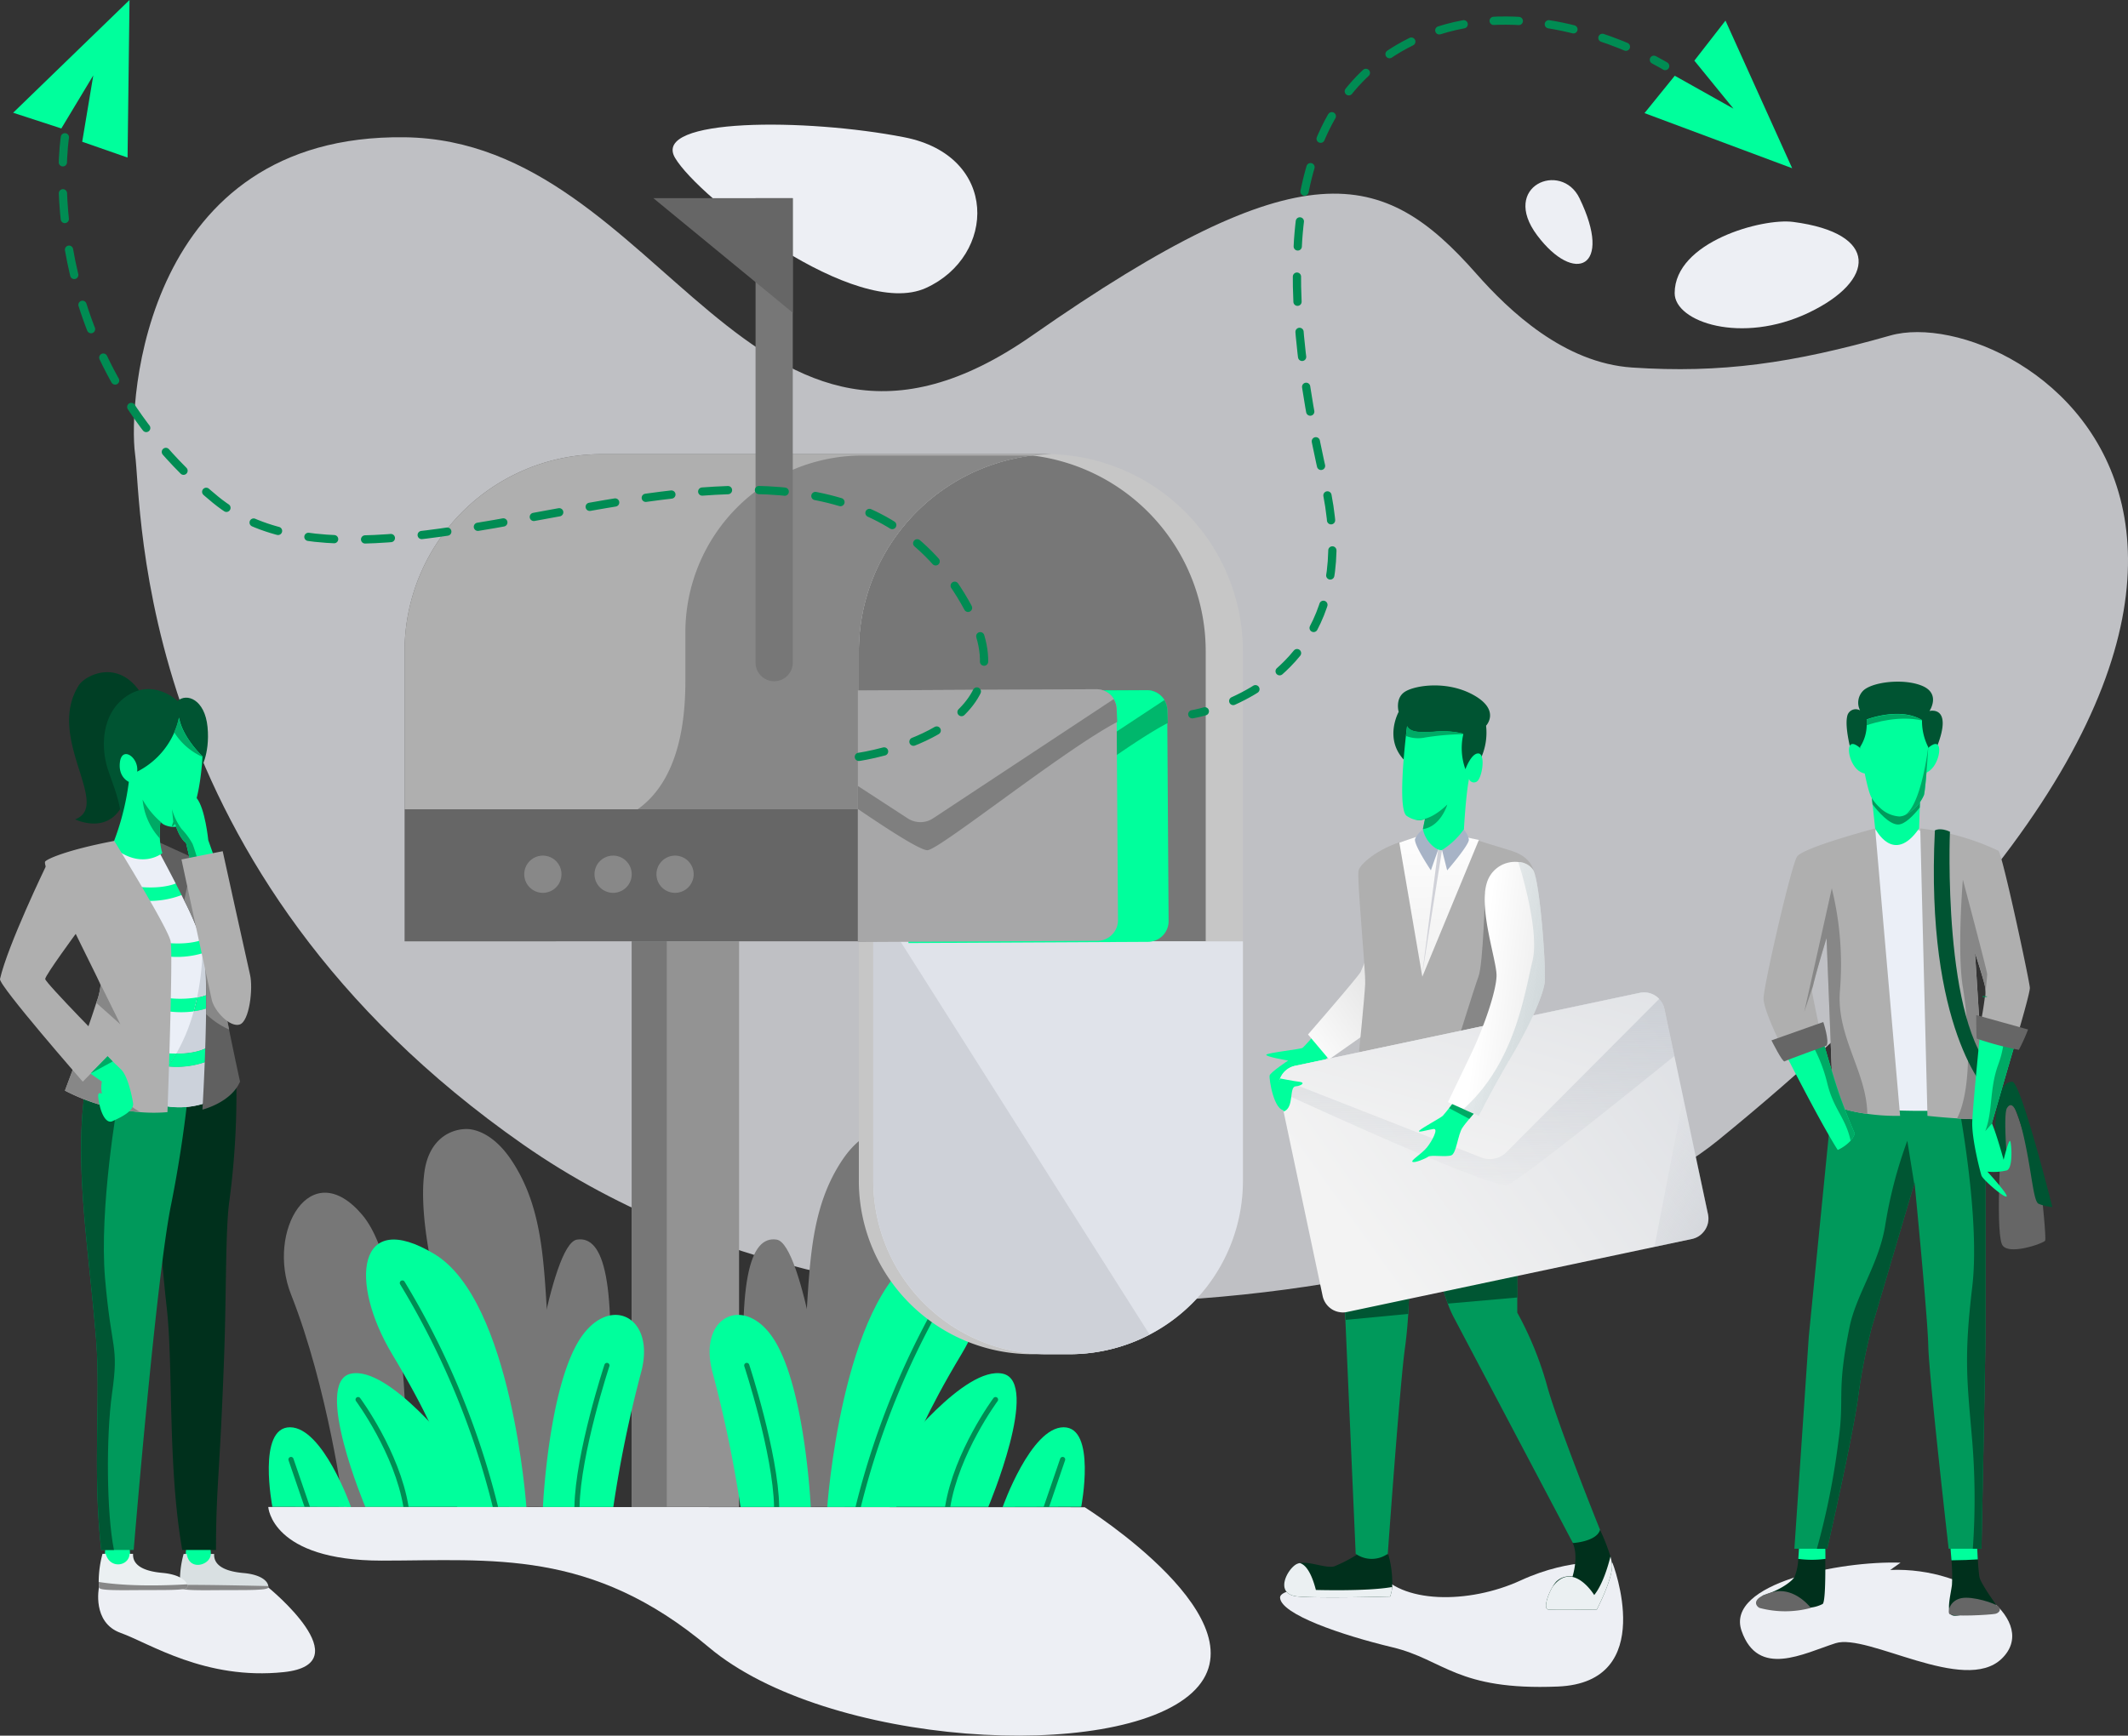 <svg xmlns="http://www.w3.org/2000/svg" xmlns:xlink="http://www.w3.org/1999/xlink" viewBox="0 0 412.89 336.85"><rect x="0" y="0" width="412.89" height="336.85" fill="#333333" stroke="none"/><defs><style>.cls-1,.cls-2{fill:#edeff4;}.cls-2{opacity:0.75;}.cls-3{fill:#ebeff7;}.cls-4{fill:#00301c;}.cls-5{fill:#00ff9c;}.cls-6{fill:#00995b;}.cls-7{fill:#666;}.cls-8{fill:#005633;}.cls-9{fill:#005432;}.cls-10{fill:#009b5c;}.cls-11{fill:#00aa65;}.cls-12{fill:#afafaf;}.cls-13{fill:#878787;}.cls-14,.cls-28,.cls-44,.cls-45,.cls-46{fill:none;stroke:#008c53;stroke-miterlimit:10;}.cls-15{fill:#ebf0f2;}.cls-16{fill:url(#linear-gradient);}.cls-17{fill:url(#linear-gradient-2);}.cls-18{fill:#d0d1d8;}.cls-19{fill:#a7b3c6;}.cls-20{fill:url(#linear-gradient-3);}.cls-21{fill:url(#linear-gradient-4);}.cls-22{fill:url(#linear-gradient-5);}.cls-23{fill:url(#linear-gradient-6);}.cls-24{fill:url(#linear-gradient-7);}.cls-25{fill:url(#linear-gradient-8);}.cls-26{fill:#939393;}.cls-27{fill:#777;}.cls-28,.cls-44,.cls-45,.cls-46{stroke-linecap:round;}.cls-28{stroke-width:1px;}.cls-29{fill:#c6c6c6;}.cls-30{fill:#888;}.cls-31{fill:#e0e3ea;}.cls-32{fill:#ced1d8;}.cls-33{fill:#d9e0e2;}.cls-34{fill:#242528;}.cls-35{fill:#ccd2db;}.cls-36{fill:#606060;}.cls-37{fill:#003f25;}.cls-38{fill:url(#linear-gradient-9);}.cls-39{fill:url(#linear-gradient-10);}.cls-40{fill:#00b76c;}.cls-41{fill:url(#linear-gradient-11);}.cls-42{fill:#a7a7a8;}.cls-43{fill:#7f7f7f;}.cls-44,.cls-45,.cls-46{stroke-width:1.6px;}.cls-45{stroke-dasharray:4.88 5.86;}.cls-46{stroke-dasharray:5.01 6.01;}</style><linearGradient id="linear-gradient" x1="269.84" y1="189.09" x2="250.41" y2="202.65" gradientUnits="userSpaceOnUse"><stop offset="0" stop-color="#e1e1e1"/><stop offset="1" stop-color="#fff"/></linearGradient><linearGradient id="linear-gradient-2" x1="280.28" y1="221.74" x2="279.13" y2="158.23" xlink:href="#linear-gradient"/><linearGradient id="linear-gradient-3" x1="323.13" y1="199.81" x2="263.97" y2="242.15" gradientUnits="userSpaceOnUse"><stop offset="0" stop-color="#dfe1e5"/><stop offset="1" stop-color="#f3f3f3"/></linearGradient><linearGradient id="linear-gradient-4" x1="285.81" y1="154.6" x2="286.84" y2="233.14" gradientUnits="userSpaceOnUse"><stop offset="0" stop-color="#b9bec6"/><stop offset="1" stop-color="#b9bec6" stop-opacity="0"/></linearGradient><linearGradient id="linear-gradient-5" x1="366.39" y1="256.37" x2="317.43" y2="223.22" xlink:href="#linear-gradient-4"/><linearGradient id="linear-gradient-6" x1="292.4" y1="176.15" x2="277.61" y2="228.17" xlink:href="#linear-gradient-3"/><linearGradient id="linear-gradient-7" x1="307.43" y1="193.91" x2="287.17" y2="191.51" xlink:href="#linear-gradient"/><linearGradient id="linear-gradient-8" x1="323.83" y1="201.69" x2="268.36" y2="185.24" gradientUnits="userSpaceOnUse"><stop offset="0" stop-color="#bccace"/><stop offset="1" stop-color="#bccace" stop-opacity="0"/></linearGradient><linearGradient id="linear-gradient-9" x1="140.3" y1="138.17" x2="140.5" y2="138.6" gradientUnits="userSpaceOnUse"><stop offset="0" stop-color="#f9a82c"/><stop offset="1" stop-color="#faa72c" stop-opacity="0"/></linearGradient><linearGradient id="linear-gradient-10" x1="150.11" y1="138.37" x2="150.31" y2="138.8" xlink:href="#linear-gradient-9"/><linearGradient id="linear-gradient-11" x1="150.11" y1="138.17" x2="150.31" y2="138.6" xlink:href="#linear-gradient-9"/></defs><g id="Layer_2" data-name="Layer 2"><g id="OBJECTS"><path class="cls-1" d="M368.76,303.28c-11.62-.4-34.05,4-30.85,13.22s12,4.41,18.23,2.41,25,10,32.25,3-6-17.83-21.63-17.22"/><path class="cls-1" d="M270.2,308.09s-22-1.2-21.83,2,11.82,7.22,21.83,9.62,12.42,8.41,32.05,7.61,10.62-24,10.62-24-7.81-1.2-17.83,3.41-23.43,4.61-27.84-2Z"/><path class="cls-1" d="M19.2,308.09s-1.4,6.81,4.21,8.82,16.42,9.21,31.65,7.61-3-16.43-3-16.43Z"/><path class="cls-1" d="M175.45,26.64c-19-3.72-49.08-3.81-44.47,4S166,62.1,179.66,55.89,193.88,30.24,175.45,26.64Z"/><path class="cls-2" d="M333.3,221.35c-34.05,27.74-156,53.69-231.77.8s-73.92-123.8-75.32-134S28,26,78.5,26.64s66.79,76.88,121.79,38.46c52.48-36.66,68.11-32.45,86.14-12,6.42,7.28,17.05,17.35,30.25,18.23,17.22,1.15,31.05-.8,50.08-6.21C391.77,58,472.73,107.77,333.3,221.35Z"/><polygon class="cls-3" points="360.9 163.97 366.69 158.49 378.34 163.97 376.31 219.49 366.63 219.49 360.9 163.97"/><path class="cls-4" d="M353.64,311.3a6.87,6.87,0,0,1-2.34.7l-9.46-2.28c3.1-.93,5.56-2.5,6.33-3.64a10.19,10.19,0,0,0,.74-3.52c.12-1.31.15-2.47.15-2.47l5.09-.76s0,1.38,0,3.21C354.2,306,354.14,311,353.64,311.3Z"/><path class="cls-5" d="M354.19,302.54a19.59,19.59,0,0,1-5.28,0c.12-1.31.15-2.47.15-2.47l5.09-.76S354.18,300.71,354.19,302.54Z"/><path class="cls-4" d="M387.38,311.55s-6.87,2.29-8.4,2-.51-3.9-.25-5.94a33.38,33.38,0,0,0-.09-4.78c-.13-1.86-.3-3.49-.3-3.49h5.22s.08,1.62.19,3.31c.09,1.41.21,2.86.32,3.44C384.33,307.35,387.38,311.55,387.38,311.55Z"/><path class="cls-5" d="M383.75,302.64c-1.36.1-3.13.16-5.11.18-.13-1.86-.3-3.49-.3-3.49h5.22S383.64,301,383.75,302.64Z"/><path class="cls-6" d="M385.22,215v44.82c0,3.57-.76,40.75-.76,40.75h-6.37s-3.82-33.49-3.95-39.35-2.67-31.7-2.67-31.7l-.06.18-8.22,27.83a108.48,108.48,0,0,0-2.67,13.63c-1.15,8.27-6,29.41-6,29.41h-6.36l2.8-41.26,4.45-44.82a136.11,136.11,0,0,0,24.79.89C381.88,215.32,383.55,215.19,385.22,215Z"/><path class="cls-7" d="M351.35,312.06s-3.15-4.2-7.44-3.06-3.27,2.68-2.52,3.06A19.26,19.26,0,0,0,351.35,312.06Z"/><path class="cls-7" d="M387.13,313.21c-1,.2-8.53.63-8.91,0s.25-2.68,2.42-3.06,6.49,1,7.13,1.66S387.77,313.08,387.13,313.21Z"/><path class="cls-8" d="M385.22,215v44.82c0,3.57-.76,40.75-.76,40.75h-1.68a137.41,137.41,0,0,0-.11-20.88c-1-11.72-1.65-16.05,0-29.93,1.32-11.08-1.33-28-2.46-34.38C381.88,215.32,383.55,215.19,385.22,215Z"/><path class="cls-8" d="M371.41,229.73l-8.22,27.83a108.48,108.48,0,0,0-2.67,13.63c-1.15,8.27-6,29.41-6,29.41h-2a145.36,145.36,0,0,0,4.18-20.88c1.25-8.77-.45-9.37,2.16-22.16,1.27-6.24,5.6-12.1,6.88-19.48a87.73,87.73,0,0,1,4.33-16.68Z"/><path class="cls-7" d="M396.17,232s.89,8.27.64,8.78-7.49,3.1-8.41.64c-1.27-3.44,0-22.29,0-22.29s-.12-6.49,1.28-6.23S396.17,232,396.17,232Z"/><path class="cls-9" d="M389.42,225.09s-.76-8.91,0-10.06,1.78-1,3.31,5.86,1.79,12.22,2.8,12.73a8.93,8.93,0,0,0,2.68.64s-6.11-24.32-7.77-24.32-3.69,1.91-3.31,14.64C387.13,224.58,387.51,229.29,389.42,225.09Z"/><path class="cls-5" d="M372.74,149.32l-.15,4.46-.1,2.94-.13,4.06c-5,7.26-8.53,0-8.53,0l-.5-4.66-.17-1.53-.1-.94Z"/><path class="cls-10" d="M372.59,153.78l-.1,2.94c-1.26,1.59-2.91,3.3-4.21,3.3-1.69,0-3.83-2.44-4.95-3.9l-.17-1.53C365.48,153.19,370.05,153.48,372.59,153.78Z"/><path class="cls-9" d="M359.12,145.62s-1.2-4.41-.72-6.56a1.68,1.68,0,0,1,2.5-1.19,3.3,3.3,0,0,1,.48-3.69c1.55-1.79,7.86-2.62,11.56-1.08s1.43,4.89,1.43,4.89,4.65-1.19,1.43,7l-7.15,3-9.53-2.26Z"/><path class="cls-5" d="M361.26,145.5s-1.79-1.91-2.38-.72.71,5.6,3.57,5.36Z"/><path class="cls-5" d="M373.75,145.5s1.79-1.91,2.38-.72-.71,5.6-3.57,5.36Z"/><path class="cls-5" d="M374.13,145h0c0,.27-.48,7.88-.83,9.29a7.84,7.84,0,0,1-3.66,3.89,2.84,2.84,0,0,1-1.11.28,6,6,0,0,1-3.88-1.8,8.62,8.62,0,0,1-1.48-1.78c-1-1.55-2.27-9.89-2.27-9.89a8,8,0,0,0,1.29-4.26c0-.35,0-.71,0-1.1,0,0,6.44-2.5,10.73.12v.05A11.25,11.25,0,0,0,374.13,145Z"/><path class="cls-11" d="M374.13,145c0,.27-.48,7.88-.83,9.29a7.84,7.84,0,0,1-3.66,3.89C372.79,156.08,374.09,145.3,374.13,145Z"/><path class="cls-11" d="M372.94,139.78v.05c-4.41-1-9.15.37-10.75.93,0-.35,0-.71,0-1.1C362.21,139.66,368.65,137.16,372.94,139.78Z"/><path class="cls-12" d="M368.67,216.56a40.14,40.14,0,0,1-6.36-.39,27.8,27.8,0,0,1-6.63-1.65l-1.28-32.47s-2,6.53-2.63,9.3a5.11,5.11,0,0,0-.17,1.14c.13,1,1.66,8.15,1.66,8.15l-7.39,2.8s-3.69-7.26-3.69-9.67,5.35-25.73,6.49-27.51,15.16-5.48,15.16-5.48Z"/><path class="cls-12" d="M385.19,193.38a7.72,7.72,0,0,0,0-1.78c-.25-1.27-2-6.75-2-6.75.26,3.06,2,32.34,2,32.34-1.68.05-3.65,0-5.45-.14-3.11-.19-5.76-.49-5.76-.49l-1.4-55.78a48.49,48.49,0,0,1,15.16,4.33c.76.51,6.11,25.6,6.11,26.62s-2.17,8.4-2.17,8.4l-7.19-2-.06,0s0-.07,0-.21c.12-.66.5-2.75.68-4.39h0v-.09Z"/><path class="cls-13" d="M362.31,216.17a27.8,27.8,0,0,1-6.63-1.65l-1.28-32.47s-2,6.53-2.63,9.3l-1.69,5,5.34-23.94A61.7,61.7,0,0,1,357,192.24C356.26,201.15,362.18,208,362.31,216.17Z"/><path class="cls-14" d="M384.46,198.09s0-.07,0-.21a1.79,1.79,0,0,0,0,.23Z"/><path class="cls-14" d="M385.19,193.39a.23.23,0,0,0,0,.07Z"/><path class="cls-13" d="M383.18,184.85c.26,3.06,2,32.34,2,32.34-1.68.05-3.65,0-5.45-.14,3.17-6.29,2.15-19.18,1.12-25.45-1.15-7,0-20.88,0-20.88s4.71,17.7,4.71,18.33-.34,3.71-.41,4.33a7.72,7.72,0,0,0,0-1.78C385,190.33,383.18,184.85,383.18,184.85Z"/><path class="cls-5" d="M359.88,220a4,4,0,0,1-.81,1.39,7.89,7.89,0,0,1-2.5,1.79c-3.57-5.6-10.7-19.74-10.7-19.74l5.05-1.91,2.34-.89c.31.72,1.46,5,2.93,9.68S359.88,220,359.88,220Z"/><path class="cls-11" d="M359.88,220a4,4,0,0,1-.81,1.39c-1-4.59-3.29-6-4.54-11.2a30.32,30.32,0,0,0-3.61-8.66l2.34-.89c.31.72,1.46,5,2.93,9.68S359.88,220,359.88,220Z"/><path class="cls-7" d="M354.4,202.93s-7.76,2.8-8.14,3.06-2.55-4.08-2.55-4.08l10.06-3.56S355,202.09,354.4,202.93Z"/><path class="cls-9" d="M378.34,161.42s-1.53,37.59,8.85,46.93l-1.59,3.5s-12.09-12.11-10.18-50.69C375.42,161.16,376.43,160.53,378.34,161.42Z"/><path class="cls-5" d="M390.06,221.52c.25.77.51,5.1-.64,5.61a10.74,10.74,0,0,1-3.82.25s4.33,4.71,3.69,4.84-4.58-3.31-4.83-4.07-1.91-7.14-1.79-10.45,1.79-19.86,1.79-19.86l4.47,1.41,2.78.88c-.82,2.57-5.22,17.83-5.22,17.83l0,.06c.89,2.07,2.27,7.07,2.27,7.07S389.8,220.76,390.06,221.52Z"/><path class="cls-11" d="M386.49,218l0,.06-1.3,1.47c1.53-4,.76-8.15,2.55-13a18.83,18.83,0,0,0,1.16-7.25l2.78.88C390.89,202.7,386.49,218,386.49,218Z"/><path class="cls-7" d="M383.44,197l10.06,2.8a34.21,34.21,0,0,1-1.79,3.95,59.64,59.64,0,0,1-8.15-2.17C383.44,201.28,383.44,197,383.44,197Z"/><path class="cls-4" d="M270.12,308a6.76,6.76,0,0,1-.4,1.85s-13.13.38-17.85,0-2.16-5.23-.38-6.25a2.06,2.06,0,0,1,.71-.24c2-.36,5.11,1.08,6.69.63a28.21,28.21,0,0,0,5.22-2.81l5.27.53A20.26,20.26,0,0,1,270.12,308Z"/><path class="cls-15" d="M270.12,308a6.76,6.76,0,0,1-.4,1.85s-13.13.38-17.85,0-2.16-5.23-.38-6.25a2.06,2.06,0,0,1,.71-.24c1,.27,2.18,1.57,3.12,5.22C255.32,308.56,265.21,308.89,270.12,308Z"/><path class="cls-4" d="M309.83,312.37s-8.29.12-9.43,0c-.94-.11-.18-2.68.83-4.39h0a6.08,6.08,0,0,1,.7-1,3.63,3.63,0,0,1,3.18-1s1.29-4,0-6.58l5.35-2.47a37,37,0,0,1,2,5.15,11,11,0,0,1,.29,1.35C313.15,306,309.83,312.37,309.83,312.37Z"/><path class="cls-15" d="M309.83,312.37s-8.29.12-9.43,0c-.94-.11-.18-2.68.83-4.39h0c3.9-5.28,8.09,1.58,8.09,1.58,1.62-2,2.67-5.54,3.15-7.47a11,11,0,0,1,.29,1.35C313.15,306,309.83,312.37,309.83,312.37Z"/><path class="cls-6" d="M273.24,255c-.13,2.06-.33,4.41-.67,6.84-1,7.39-3.3,39.71-3.3,39.71a5.38,5.38,0,0,1-6.23,0l-2-45.39-.16-3.88,12.49-4.46S273.5,250.8,273.24,255Z"/><path class="cls-6" d="M310.45,296.9c-.64,2.3-5.26,2.57-5.26,2.57s-21.95-41.58-23.22-44a20.08,20.08,0,0,1-1.05-2.44c-.79-2.18-1.38-4.45-1.38-4.45l.77.26,14-6.89.08,9.86,0,2.94a65.94,65.94,0,0,1,5.76,14.11C302.24,276.51,310.45,296.9,310.45,296.9Z"/><path class="cls-8" d="M273.42,247.82s.08,3-.18,7.18l-12.15,1.16-.16-3.88Z"/><path class="cls-8" d="M294.42,251.81,280.92,253c-.79-2.18-1.38-4.45-1.38-4.45l.77.26,14-6.89Z"/><path class="cls-5" d="M255.38,200.45s-2.29,2.68-2.68,2.93-6.74.93-7,1.31,4.23,1.14,4.23,1.14-3.46,2.28-3.59,2.91.83,7,3,6.75,6.75-8.65,6.75-8.65l2.31-2.53Z"/><path class="cls-16" d="M264.75,200.77l-6.88,4.84-4.08-4.84s9.56-11,10.2-12.12a51,51,0,0,0,1.91-5Z"/><path class="cls-12" d="M285.4,162.69s5.49,1.73,7.28,2.25c4.65,1.33,5.29,3.63,5.61,8.67s-8.42,32-8.42,32L263.6,205s1.15-11.34,1.28-14-1.66-20.53-1.28-22.06,4.69-4.85,9.61-5.93Z"/><path class="cls-13" d="M288.15,173.16s-.38,13.9-1.27,16.32-4.47,14-4.47,14l7.94.6,5.2-14.63Z"/><path class="cls-9" d="M287.19,147.47a12,12,0,0,0,1.15-6.63s2.81-2.94-2.29-5.87-11.35-2-13.39-.76-1.28,3.95-1.28,3.95-3.06,5.48,1.41,9.69l12.49,1.78Z"/><polygon class="cls-17" points="274.72 162.45 271.51 163.53 275.97 189.55 286.94 163.02 284.01 162.39 274.72 162.45"/><polygon class="cls-18" points="279.03 164.94 275.92 189.24 279.8 164.94 279.03 164.94"/><path class="cls-5" d="M286.56,151.67a1,1,0,0,1-1.53-.51c-.64,3.19-1,10-1,10s-2.43,3.95-4.47,3.83-3.69-2.94-3.69-2.94l.22-1.08.41-2a3.07,3.07,0,0,1-1.92.12,5,5,0,0,1-.95-.34h0a6.38,6.38,0,0,1-.69-.4c-1.58-1.09-.64-11.18-.16-15.48.13-1.18.23-1.93.23-1.93.57,1,1.72,1.34,5.29,1.08a16.62,16.62,0,0,1,5.61.39s0,.08,0,.12a12.07,12.07,0,0,0,.42,6.76s1.15-3.19,2.55-3.06S287.58,151,286.56,151.67Z"/><path class="cls-11" d="M283.88,142.37s0,.08,0,.12a50.71,50.71,0,0,0-7.36.64,6.51,6.51,0,0,1-3.73-.3c.13-1.18.23-1.93.23-1.93.57,1,1.72,1.34,5.29,1.08A16.62,16.62,0,0,1,283.88,142.37Z"/><path class="cls-11" d="M280.82,156.14s-1.23,4.25-4.75,4.78l.41-2a3.07,3.07,0,0,1-1.92.12C275.71,159.25,277.85,159,280.82,156.14Z"/><path class="cls-19" d="M276.1,161a4.51,4.51,0,0,0-1.53,1.79c-.38,1,3.06,6.12,3.06,6.12l1.41-4A5.86,5.86,0,0,1,276.1,161Z"/><path class="cls-19" d="M284,161a3.94,3.94,0,0,1,1,1.92c.12,1-4.21,6-4.21,6l-1-3.95A15,15,0,0,0,284,161Z"/><path class="cls-20" d="M322.94,195.78l8.46,39.92a4,4,0,0,1-1,3.53,3.82,3.82,0,0,1-1.53,1.05,3.28,3.28,0,0,1-.61.18l-66.86,14.16a3.87,3.87,0,0,1-.95.09,4.1,4.1,0,0,1-1.73-.44,4.05,4.05,0,0,1-2.09-2.74l-8.45-39.92a4,4,0,0,1,3.1-4.76l66.86-14.16a4,4,0,0,1,3.75,1.17A3.92,3.92,0,0,1,322.94,195.78Z"/><path class="cls-21" d="M322.94,195.78l1.94,9.16c-8.86,7.19-30,24.17-32.38,25-2.75.94-37.8-15.14-44.23-18.1l-.05-.22a4,4,0,0,1,3.1-4.76l66.86-14.16a4,4,0,0,1,3.75,1.17A3.92,3.92,0,0,1,322.94,195.78Z"/><path class="cls-22" d="M321,242l5.61-29,4.81,22.67a4,4,0,0,1-1,3.53,3.82,3.82,0,0,1-1.53,1.05,3.28,3.28,0,0,1-.61.18Z"/><path class="cls-23" d="M321.93,193.86l-29.65,29.76a4.52,4.52,0,0,1-.89.69,3.82,3.82,0,0,1-.64.32,4.5,4.5,0,0,1-2,.31,3.12,3.12,0,0,1-.44-.05,4.24,4.24,0,0,1-.91-.25l-8-3.14h0l-1.54-.6-29.47-11.55a4,4,0,0,1,2.93-2.5l66.86-14.16A4,4,0,0,1,321.93,193.86Z"/><path class="cls-5" d="M248.43,209.31s2.55.51,3.7.64.51.76-.77.89-.21,4.14-2.27,4.87C249.09,215.71,246.65,211.73,248.43,209.31Z"/><path class="cls-5" d="M286.43,215.56s-.64.73-1.35,1.59c-.47.58-1,1.21-1.33,1.72-.89,1.28-1.15,5-2.17,5.36s-3.95-.13-4.46.25-2.68,1.28-3.06,1,1.79-1.53,2.81-2.8,2.29-3.7,1.27-3.57-3.44.89-2.68.25,4.08-2.42,4.47-2.8c.19-.2.75-.88,1.24-1.51s.92-1.17.92-1.17Z"/><path class="cls-11" d="M286.43,215.56s-.64.73-1.35,1.59l-3.91-2.08c.49-.61.92-1.17.92-1.17Z"/><path class="cls-24" d="M299.69,190.82c-.38,2.42-2.55,7.65-6.38,14.15s-6.37,11.61-6.37,11.61l-3-1.34-3-1.34s2.49-5.15,4.59-9.56c2.42-5.1,4.84-12.12,4.84-15.05s-3.44-12.75-1.91-17.85a5.7,5.7,0,0,1,6.12-4.14,3.59,3.59,0,0,1,2.93,1.59C298.8,171.31,300.07,188.4,299.69,190.82Z"/><path class="cls-25" d="M299.69,190.82c-.38,2.42-2.55,7.65-6.38,14.15s-6.37,11.61-6.37,11.61l-3-1.34c10.12-9,11.93-22.85,13.39-28.69,1.53-6.12-2.74-19.25-2.74-19.25a3.59,3.59,0,0,1,2.93,1.59C298.8,171.31,300.07,188.4,299.69,190.82Z"/><rect class="cls-26" x="122.57" y="182.69" width="20.83" height="109.78"/><rect class="cls-27" x="122.57" y="182.69" width="6.81" height="109.78"/><path class="cls-27" d="M160.51,275.84s-4.61-34.46-9.82-35.26-7.81,8-5.8,35.26l8.81,14.42Z"/><path class="cls-27" d="M150.69,292.47A177.7,177.7,0,0,0,155.3,269c2.26-17.81.23-31.83,8-43.67,3.45-5.24,7.13-6.27,9-6.21,3.42.1,7.21,2.4,8,8.41,2.64,19.78-16.42,64.91-16.42,64.91Z"/><path class="cls-5" d="M160.51,292.47s2.79-40,17.83-49.08,16.61,5.43,8.21,19.43c-13.22,22-12.62,29.65-12.62,29.65Z"/><path class="cls-5" d="M174.08,282s13.07-17,20.48-15.4-2.8,25.85-2.8,25.85H166.44Z"/><path class="cls-5" d="M194.55,292.47S200,277,206.38,277s3.41,15.43,3.41,15.43Z"/><path class="cls-5" d="M157.31,292.47s-1-21.64-6.62-31.65-15.51-5.75-12.42,5.6a238,238,0,0,1,5.41,26.05Z"/><line class="cls-28" x1="206.18" y1="283.25" x2="203.02" y2="292.47"/><path class="cls-28" d="M193.16,271.63s-7.57,10.22-9.29,20.84"/><path class="cls-28" d="M184.58,249a156.07,156.07,0,0,0-18.06,43.43"/><path class="cls-28" d="M144.89,265s5.6,17,5.8,27.45"/><path class="cls-27" d="M102.13,275.84s4.61-34.46,9.82-35.26,7.81,8,5.81,35.26l-8.82,14.42Z"/><path class="cls-27" d="M112,292.47A177.7,177.7,0,0,1,107.34,269c-2.25-17.81-.23-31.83-8-43.67-3.44-5.24-7.13-6.27-9-6.21-3.41.1-7.21,2.4-8,8.41-2.64,19.78,16.43,64.91,16.43,64.91Z"/><path class="cls-27" d="M78.9,292.47s1.4-44.88-8.62-56.7S51.63,239,56.46,251.2c7.21,18.23,10.22,41.27,10.22,41.27Z"/><path class="cls-7" d="M203.88,88.15a38.26,38.26,0,0,0-37.24,38.25v56.29H78.5V126.4a38.25,38.25,0,0,1,38.26-38.26h87.12Z"/><path class="cls-29" d="M241.16,126.4v56.29H166.64V126.4a38.27,38.27,0,0,1,33.65-38c1.18-.14,2.38-.23,3.59-.26h0A38.27,38.27,0,0,1,241.16,126.4Z"/><path class="cls-27" d="M233.94,126.4v56.29h-67.3V126.4a38.27,38.27,0,0,1,33.65-38A38.27,38.27,0,0,1,233.94,126.4Z"/><path class="cls-12" d="M203.88,88.15c-1.21,0-2.41.12-3.59.26a38.27,38.27,0,0,0-33.65,38v30.65H78.5V126.4a38.25,38.25,0,0,1,38.26-38.26h87.12Z"/><path class="cls-30" d="M108.94,169.67a3.61,3.61,0,1,1-3.6-3.61A3.6,3.6,0,0,1,108.94,169.67Z"/><path class="cls-30" d="M122.57,169.67a3.61,3.61,0,1,1-3.61-3.61A3.61,3.61,0,0,1,122.57,169.67Z"/><path class="cls-30" d="M134.59,169.67a3.61,3.61,0,1,1-3.61-3.61A3.61,3.61,0,0,1,134.59,169.67Z"/><path class="cls-29" d="M241.16,182.69v46.47a33.66,33.66,0,0,1-33.66,33.66h-7.21a33.65,33.65,0,0,1-33.65-33.66V182.69Z"/><path class="cls-31" d="M241.16,182.69v46.47a33.64,33.64,0,0,1-33.66,33.66h-4.4a33.66,33.66,0,0,1-33.66-33.66V182.69Z"/><path class="cls-5" d="M102.13,292.47s-2.78-40-17.83-49.08-16.6,5.43-8.21,19.43c13.22,22,12.62,29.65,12.62,29.65Z"/><path class="cls-5" d="M88.56,282s-13.07-17-20.48-15.4,2.8,25.85,2.8,25.85H96.2Z"/><path class="cls-5" d="M68.1,292.47S62.67,277,56.26,277s-3.41,15.43-3.41,15.43Z"/><path class="cls-5" d="M105.34,292.47s1-21.64,6.61-31.65,15.52-5.75,12.42,5.6A238,238,0,0,0,119,292.47Z"/><line class="cls-28" x1="56.46" y1="283.25" x2="59.62" y2="292.47"/><path class="cls-28" d="M69.48,271.63s7.57,10.22,9.3,20.84"/><path class="cls-28" d="M78.07,249a156.24,156.24,0,0,1,18.05,43.43"/><path class="cls-28" d="M117.76,265s-5.61,17-5.81,27.45"/><path class="cls-13" d="M200.29,88.41a38.27,38.27,0,0,0-33.65,38v30.65H123.73c5.09-3.62,9.25-10.85,9.25-24.84v-9.48A34.33,34.33,0,0,1,167.3,88.41Z"/><path class="cls-27" d="M150.21,132.21h0a3.61,3.61,0,0,1-3.61-3.61V38.46h7.22V128.6A3.61,3.61,0,0,1,150.21,132.21Z"/><polygon class="cls-7" points="153.82 38.46 126.77 38.46 153.82 60.69 153.82 38.46"/><path class="cls-32" d="M223.05,259a33.47,33.47,0,0,1-15.55,3.8h-4.4a33.66,33.66,0,0,1-33.66-33.66V182.69h5.26Z"/><path class="cls-5" d="M36.32,299.09s-.62,3,0,4.57,4.81.86,4.81.86l-.37-5.18Z"/><path class="cls-33" d="M52.05,307.82a.68.68,0,0,1,0,.29c-.22.56-4.36.47-8.52.49s-8.65.13-8.52-.49c0-.17-.06-.34-.08-.52a19.44,19.44,0,0,1,.7-6h.61c.5,3.46,4.7,2.1,4.64,0h.67c-.12,2.22,2.07,3.38,5.69,3.7S52,307,52.05,307.82Z"/><path class="cls-13" d="M52.05,307.82a.68.68,0,0,1,0,.29c-.22.56-4.36.47-8.52.49s-8.65.13-8.52-.49c0-.17-.06-.34-.08-.52C39.73,307.55,48.6,307.74,52.05,307.82Z"/><path class="cls-5" d="M20.63,299.09s-.62,3,0,4.57,4.82.86,4.82.86l-.37-5.18Z"/><path class="cls-15" d="M36.32,308.11c-.23.56-4.36.47-8.53.49s-8.65.13-8.52-.49a9.32,9.32,0,0,1-.12-1.09,20.93,20.93,0,0,1,.74-5.46h.62c.86,3.09,4.57,2.35,4.63,0h.68c-.13,2.22,2.06,3.38,5.68,3.7,3.17.29,4.51,1.39,4.8,2.22A.92.92,0,0,1,36.32,308.11Z"/><path class="cls-4" d="M29.15,212.13c1.87,17.2,1.21,23.79,3.21,41.75,1.29,11.54.13,30.51,3,46.94h6.55c0-12.35.75-14.37,1.6-38.29.42-11.9.22-24.08,1-29.52a156.17,156.17,0,0,0,1.23-27.17Z"/><path class="cls-6" d="M33.23,233.63c-2.9,13.92-7.29,67.19-7.29,67.19h-6.3c-1.73-15.69-.05-29.43-1-41-1.36-16.92-4.2-33.35-2.22-47.68l6.84-.77,13.54-2.07A243,243,0,0,1,33.23,233.63Z"/><path class="cls-8" d="M21.74,270.43c-1.17,8.32-1.07,23.19.37,30.39H19.64c-1.73-15.69-.05-29.43-1-41-1.36-16.92-4.2-33.35-2.22-47.68l6.84-.77c-.59,3.25-4,23.24-2.89,36.59C21.62,262.53,23.1,260.8,21.74,270.43Z"/><path class="cls-3" d="M41,195.44a14.8,14.8,0,0,1-3.36.85c.25-.92.47-1.83.66-2.72a7.55,7.55,0,0,0,2.51-.83l.1.22-.38-10-.09-2.34-7.9-15.44H21.74l8.48,44.5.91,4.78a16,16,0,0,0,10.5-1.11ZM32.55,207a25.82,25.82,0,0,0,1.67-2.54c4,0,5.8-1.11,5.8-1.11l1,2.35A17.15,17.15,0,0,1,32.55,207Z"/><path class="cls-5" d="M34.83,171.13s-2.71,1.73-9,.86l1,2.72a17.47,17.47,0,0,0,9-1.24Z"/><path class="cls-5" d="M40.15,182s-2.72,1.73-9,.86l1,2.72a17.47,17.47,0,0,0,9-1.24Z"/><path class="cls-5" d="M38.25,193.57c-.19.89-.41,1.8-.66,2.72a19,19,0,0,1-4.85,0l-1-2.71A20.33,20.33,0,0,0,38.25,193.57Z"/><path class="cls-34" d="M41.75,195.09c-.26.13-.53.24-.8.35L40.86,193Z"/><path class="cls-5" d="M34.22,204.47A25.82,25.82,0,0,1,32.55,207L32,207l-1-2.72A24.57,24.57,0,0,0,34.22,204.47Z"/><path class="cls-5" d="M41,205.71a17.15,17.15,0,0,1-8.46,1.3,25.82,25.82,0,0,0,1.67-2.54c4,0,5.8-1.11,5.8-1.11Z"/><path class="cls-5" d="M41,195.44a14.8,14.8,0,0,1-3.36.85c.25-.92.47-1.83.66-2.72a7.55,7.55,0,0,0,2.51-.83l.1.22h0Z"/><path class="cls-35" d="M38.25,193.57a51.56,51.56,0,0,0,1-12.93l1.2,2.34.38,10-.1-.22A7.55,7.55,0,0,1,38.25,193.57Z"/><path class="cls-35" d="M41.63,213.37a16,16,0,0,1-10.5,1.11l-.91-4.78A24.53,24.53,0,0,0,32.55,207a17.15,17.15,0,0,0,8.46-1.3l-1-2.35s-1.78,1.14-5.8,1.11a34.57,34.57,0,0,0,3.37-8.18,14.8,14.8,0,0,0,3.36-.85Z"/><path class="cls-36" d="M46.57,209.91c-1.73,4.08-7.29,5.44-7.29,5.44s.58-9.65.7-18.54c.07-5.93-.06-11.53-.7-13.7a63.38,63.38,0,0,0-3.54-8.35c-2.48-5.08-5.23-10.06-5.23-10.06l.58-1.13,8.19,3.73s.3,2,.7,4.81c.72,5,1.78,12.55,2,14.7.19,1.69,1.35,7.58,2.46,13S46.57,209.91,46.57,209.91Z"/><path class="cls-37" d="M27.67,135.06c-4.45-7.53-11.12-4-12.35-2.1-6.55,10.25,6.42,23.35-.74,26.06,0,0,7.82,3.86,10.09-5.3a71.51,71.51,0,0,1,5.59-15.32Z"/><path class="cls-9" d="M38.79,149.51s2-3,1.48-8.4-4.08-6.67-5.81-5.06c0,0-4.69-4.57-10-.87-4.81,3.36-5.06,10-3.34,14.7s2.3,6.8,2.39,9.08l7.62-7.47Z"/><path class="cls-5" d="M39.28,146.79v.1c-.06,1.17-.71,12.79-4.69,13.49a4.2,4.2,0,0,1-2.74-.32,2.51,2.51,0,0,1-.72-.54,16.85,16.85,0,0,0-.11,3.21,11.41,11.41,0,0,0,.48,2.84s-4.2,3.46-9.76-1.36A50.12,50.12,0,0,0,25,151.74s-2.1-.87-1.73-3.83c.41-3.22,3.71-.87,3.34,1.85a15.44,15.44,0,0,0,8.15-10.5S35,142.47,39.28,146.79Z"/><path class="cls-11" d="M39.28,146.79v.1a12.47,12.47,0,0,1-5.49-4.78,15.12,15.12,0,0,0,.92-2.85S35,142.47,39.28,146.79Z"/><path class="cls-11" d="M31.85,160.06a2.51,2.51,0,0,1-.72-.54,16.85,16.85,0,0,0-.11,3.21,12.89,12.89,0,0,1-3.35-7.54A16.13,16.13,0,0,0,31.85,160.06Z"/><path class="cls-12" d="M32.49,215.84a31,31,0,0,1-5.32,0,37.9,37.9,0,0,1-14.57-4.17s2.34-6.17,4.3-11.76c.67-1.91,1.3-3.76,1.77-5.26a13.07,13.07,0,0,0,.85-3.48c-.05-.15-.25-.6-.57-1.26l-.06-.13c-2.42-5-10.87-21.61-10.12-22.58.39-.49,4.08-2.22,13.4-4,0,0,10.44,16.9,10.94,19.49S32.49,215.84,32.49,215.84Z"/><path class="cls-13" d="M18.67,194.62a13.07,13.07,0,0,0,.85-3.48c-.05-.15-.25-.6-.57-1.26l4.4,8.91Z"/><path class="cls-13" d="M27.17,215.81a37.9,37.9,0,0,1-14.57-4.17s2.34-6.17,4.3-11.76C17.76,204.4,20.21,211.83,27.17,215.81Z"/><path class="cls-5" d="M21.87,217.57c-1.24.62-2.18-1.36-2.57-3.21s-.4-2.47.47-2.1a5.79,5.79,0,0,1,0-2.35l-2.2-1.54-1.14-.81,3.71-3.33s.28.31.73.77l1,1c.5.5,1.06,1,1.6,1.54,1.26,1.17,2.1,4.94,2.35,6.55S23.1,217,21.87,217.57Z"/><path class="cls-12" d="M14.94,180.9S8.77,189.28,8.77,190,21.87,204,21.87,204l-5.81,5.93S-.27,191.25,0,190c1.49-6.55,8.9-21.87,8.9-21.87S14.44,173.75,14.94,180.9Z"/><path class="cls-13" d="M40,196.81c.07-5.93-.06-11.53-.7-13.7a63.38,63.38,0,0,0-3.54-8.35,54.35,54.35,0,0,1,1.51-6.26s1.13,1.34,2.73,3.61c.72,5,1.78,12.55,2,14.7.19,1.69,1.35,7.58,2.46,13A15.5,15.5,0,0,1,40,196.81Z"/><path class="cls-5" d="M42,167.55l-3,1.5-1.43.72-1.48-6.18s-1.24-.74-2.1-3.7c0,0-.31.46-.66.49s-.4-.1-.57-.49c-.5-1.11-.13-1.73.24-3s.74-2.1,2.23-2,2.35-.72,2.93,0c1.64,2,2.25,8.17,2.25,8.17Z"/><path class="cls-11" d="M39,169.05l-1.43.72-1.48-6.18s-1.24-.74-2.1-3.7c0,0-.31.46-.66.49a5.08,5.08,0,0,1,.29-.86l-.25-2.47a11.71,11.71,0,0,0,1.86,3.83,13.69,13.69,0,0,1,2.1,2.84C37.66,164.42,38.52,167.42,39,169.05Z"/><path class="cls-12" d="M35.21,166.8l8-1.6s4.7,21.37,5.31,24-.12,9-2,9.63-4.94-2.59-5.44-4.81S35.21,166.8,35.21,166.8Z"/><path class="cls-11" d="M21.87,206l-4.3,2.35,3.3-3.37Z"/><path class="cls-13" d="M36.32,308.11c-.23.56-4.36.47-8.53.49s-8.65.13-8.52-.49a9.32,9.32,0,0,1-.12-1.09c2.34.38,7.78,1,17.15.46A.92.92,0,0,1,36.32,308.11Z"/><polygon class="cls-38" points="140.34 138.36 140.34 138.36 140.34 138.14 140.34 138.36"/><path class="cls-5" d="M226.74,178.75a4,4,0,0,1-1.65,3.27,3.94,3.94,0,0,1-1.71.71,3.39,3.39,0,0,1-.64.06l-46.48.24V134.19l46.23-.24a4,4,0,0,1,4,4v2.42Z"/><polygon class="cls-39" points="150.15 138.56 150.15 138.56 150.15 138.34 150.15 138.56"/><path class="cls-40" d="M226.59,140.34l-.05,0c-10.16,5.28-34.22,24.55-36.72,24.86-1.16.15-6.82-3.41-13.56-8v-23l46.23-.24a4,4,0,0,1,4,4Z"/><path class="cls-5" d="M225.93,135.86,190.87,159a4.52,4.52,0,0,1-1,.5,3.88,3.88,0,0,1-.69.18,4.4,4.4,0,0,1-2-.1,2.16,2.16,0,0,1-.43-.14,5,5,0,0,1-.83-.42l-7.22-4.7-1.38-.9-1-.68V134.19l46.23-.24A4,4,0,0,1,225.93,135.86Z"/><polygon class="cls-41" points="150.15 138.36 150.15 138.36 150.15 138.14 150.15 138.36"/><path class="cls-42" d="M216.92,178.55a4,4,0,0,1-1.65,3.27,3.94,3.94,0,0,1-1.71.71,3.36,3.36,0,0,1-.63.06l-46.49.24V134l46.23-.24a4,4,0,0,1,4,4l0,2.42Z"/><polygon class="cls-38" points="140.34 138.36 140.34 138.36 140.34 138.14 140.34 138.36"/><path class="cls-43" d="M216.78,140.14l-.05,0C206.56,145.45,182.51,164.72,180,165c-1.15.15-6.81-3.41-13.56-8V134l46.23-.24a4,4,0,0,1,4,4Z"/><path class="cls-42" d="M216.12,135.66l-35.06,23.15a4.52,4.52,0,0,1-1,.5,4.39,4.39,0,0,1-.69.18,4.45,4.45,0,0,1-2-.1,2.3,2.3,0,0,1-.42-.14,4.31,4.31,0,0,1-.83-.42l-7.22-4.7-1.38-.9-1.05-.68V134l46.23-.24A4,4,0,0,1,216.12,135.66Z"/><path class="cls-44" d="M231.34,138.62a24.47,24.47,0,0,0,2.43-.57"/><path class="cls-45" d="M239.28,136.05c9.67-4.36,24-15.56,17.7-42.7-9.21-39.67-8-71.72,15.43-84.54,17.45-9.55,37-2.65,45.87,1.49"/><path class="cls-44" d="M320.9,11.6c1.41.74,2.19,1.22,2.19,1.22"/><polygon class="cls-5" points="324.95 14.7 319.08 21.95 347.73 32.65 334.79 4 328.75 11.77 336.34 21.09 324.95 14.7"/><polygon class="cls-5" points="15.95 27.51 24.75 30.58 25.13 0 2.55 21.88 11.9 24.93 18.1 14.63 15.95 27.51"/><path class="cls-46" d="M166.64,146.89s33.51-4.68,21.83-27.7C160.43,63.9,76,124.93,41.84,97,6.18,67.71,12.59,26.64,12.59,26.64"/><path class="cls-1" d="M306.46,38.46c-3.52-7.27-15.42-2.41-8.21,7.21S313.07,52.08,306.46,38.46Z"/><path class="cls-1" d="M347.93,43.07c-6-.79-23,3.87-23,13.82,0,5.61,13,10,26,3.8S364.75,45.27,347.93,43.07Z"/><path class="cls-1" d="M52.05,292.47s.6,10.41,22,10.41,40.66-2.4,63.5,16.83,78.93,22.44,93.75,8.81-20.83-36-20.83-36Z"/></g></g></svg>